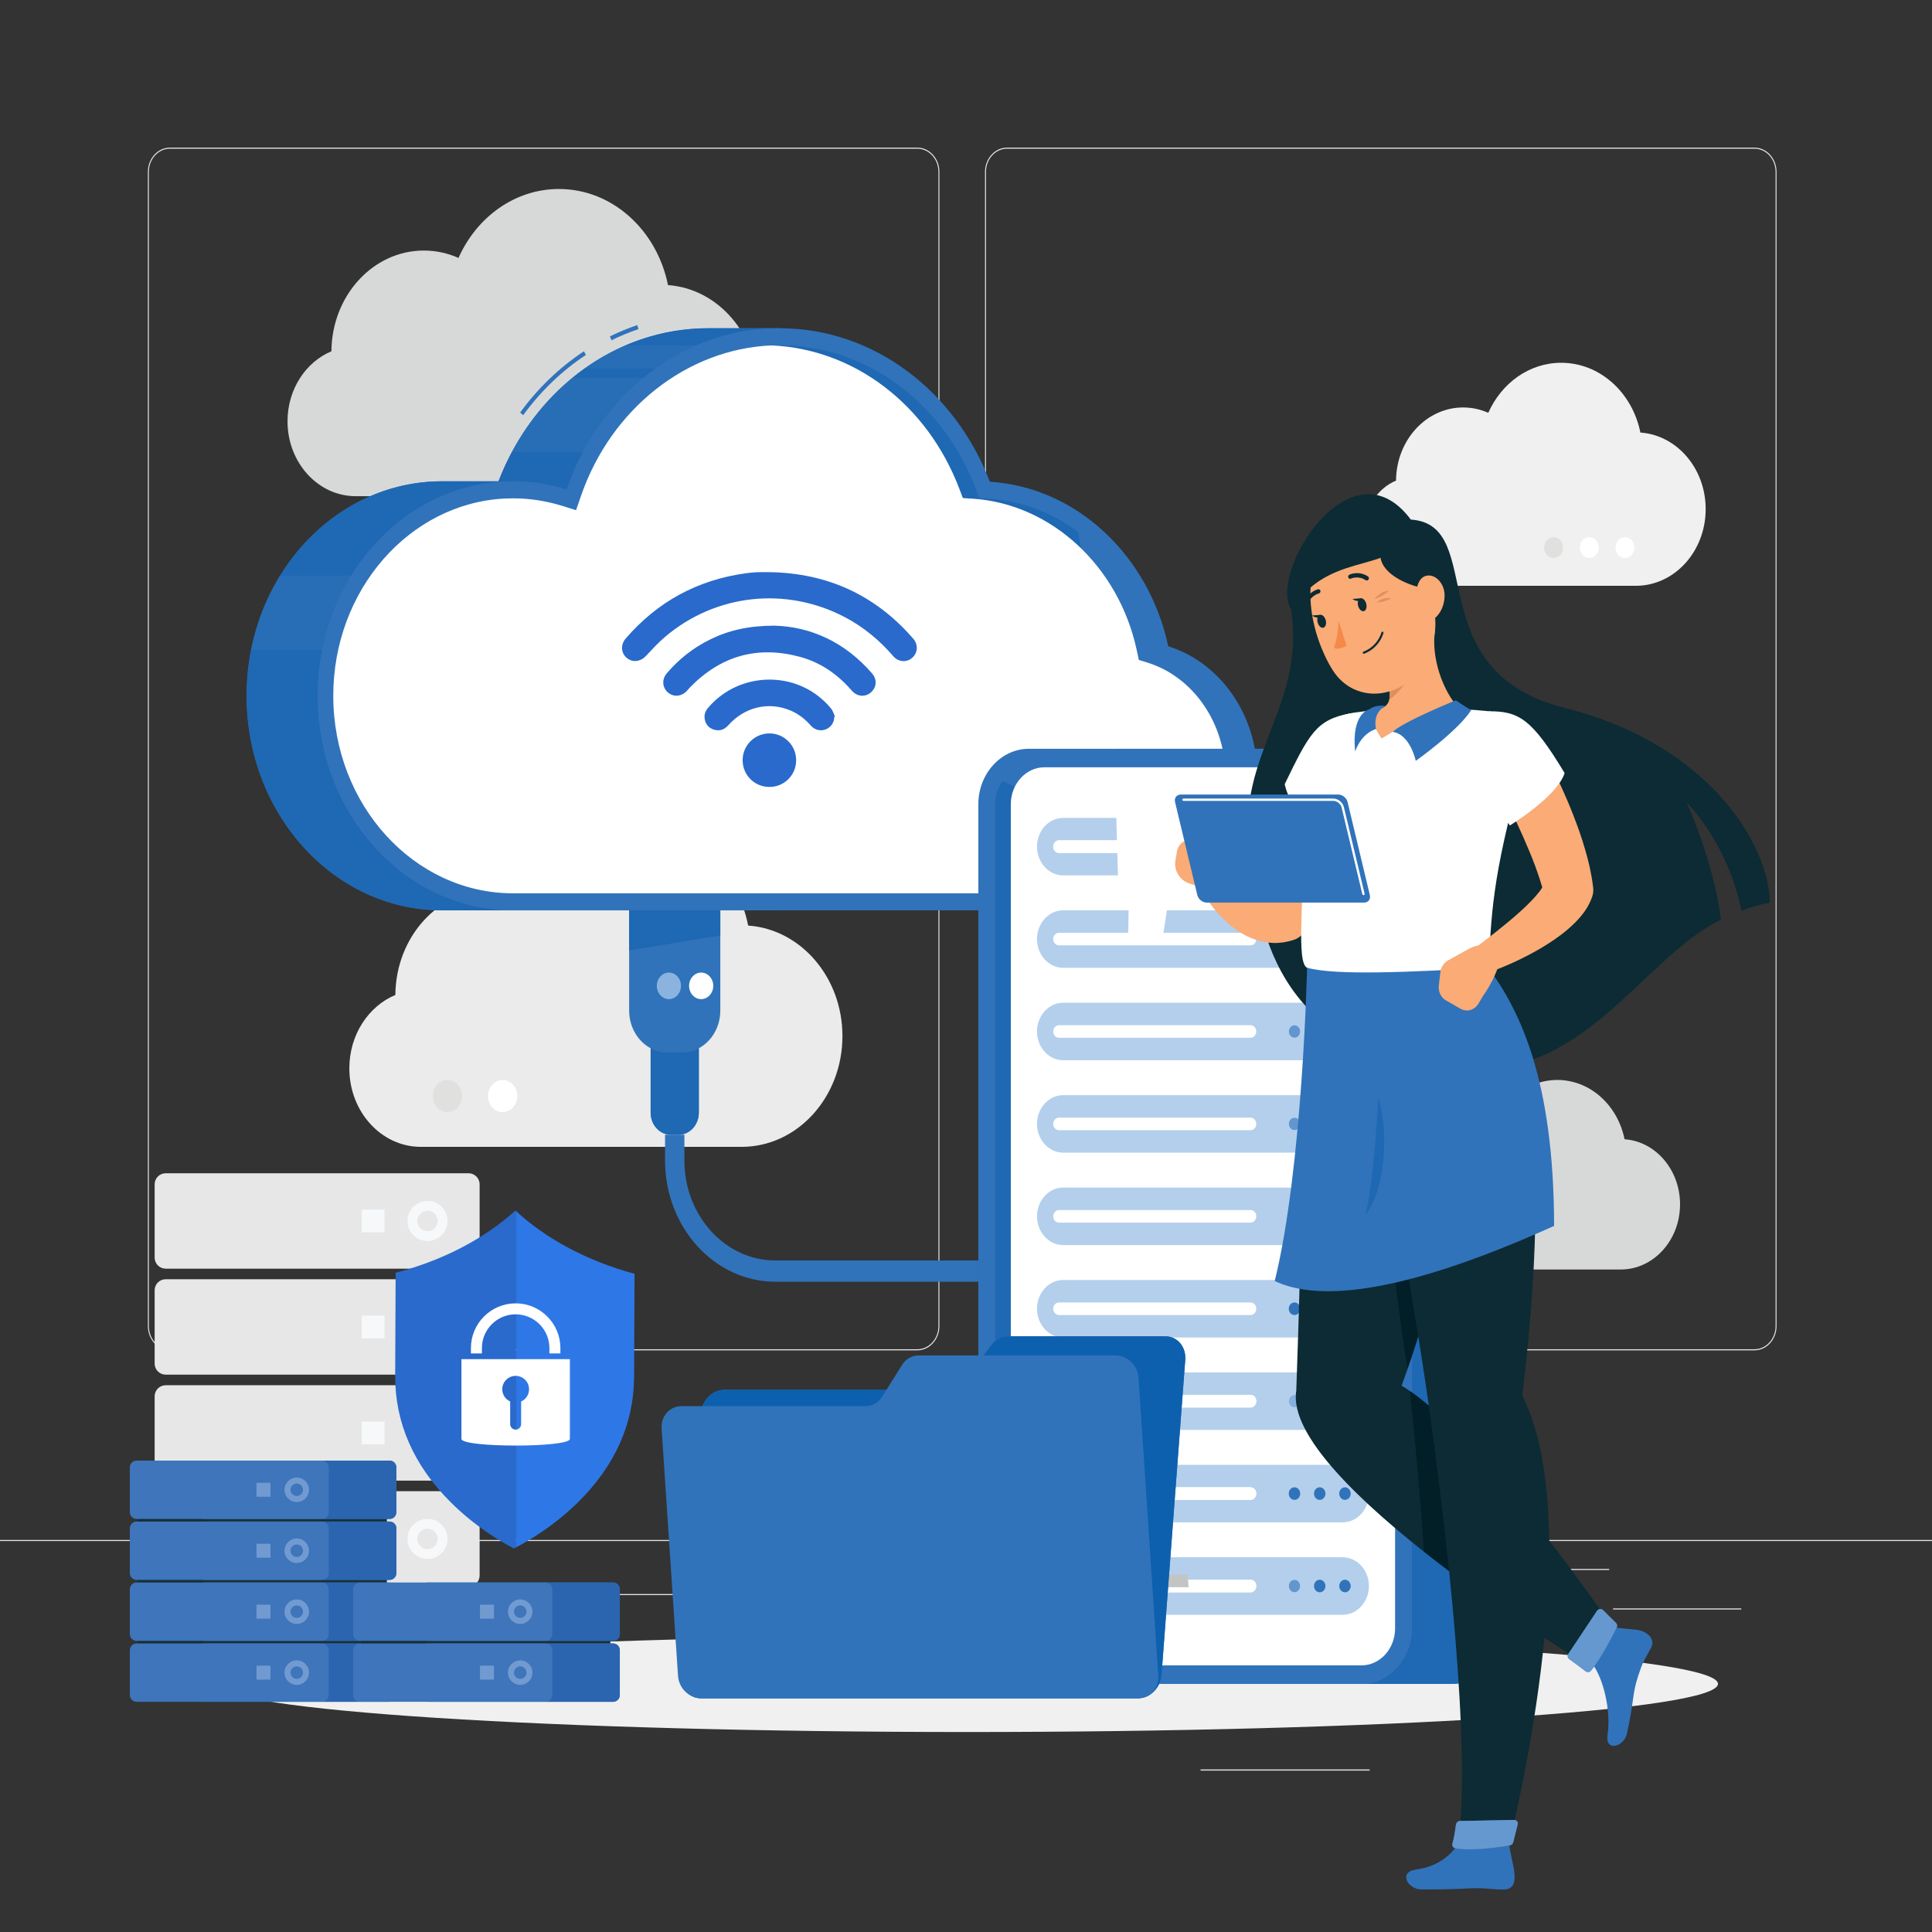 <?xml version="1.0" encoding="UTF-8" standalone="no"?><!DOCTYPE svg PUBLIC "-//W3C//DTD SVG 1.1//EN" "http://www.w3.org/Graphics/SVG/1.1/DTD/svg11.dtd"><svg width="100%" height="100%" viewBox="0 0 1945 1945" version="1.1" xmlns="http://www.w3.org/2000/svg" xmlns:xlink="http://www.w3.org/1999/xlink" xml:space="preserve" xmlns:serif="http://www.serif.com/" style="fill-rule:evenodd;clip-rule:evenodd;stroke-linejoin:round;stroke-miterlimit:2;"><rect x="0" y="0" width="1945" height="1945" fill="#333333" stroke="none"/><g id="Layer5"><g><rect x="0" y="1550.34" width="1948.18" height="1.07" style="fill:#e5e5e4;fill-rule:nonzero;"/><rect x="1623.92" y="1619.24" width="129.055" height="1.07" style="fill:#e5e5e4;fill-rule:nonzero;"/><rect x="1256.68" y="1630.85" width="33.871" height="1.07" style="fill:#e5e5e4;fill-rule:nonzero;"/><rect x="1545.24" y="1579.49" width="74.779" height="1.07" style="fill:#e5e5e4;fill-rule:nonzero;"/><rect x="204.399" y="1586.68" width="168.296" height="1.07" style="fill:#e5e5e4;fill-rule:nonzero;"/><rect x="407.388" y="1586.68" width="24.676" height="1.07" style="fill:#e5e5e4;fill-rule:nonzero;"/><rect x="512.259" y="1604.75" width="364.996" height="1.07" style="fill:#e5e5e4;fill-rule:nonzero;"/><path d="M171.109,149.678c-11.728,0 -21.267,10.479 -21.267,23.36l0,1161.94c0,12.886 9.539,23.365 21.267,23.365l752.384,0c11.72,0 21.262,-10.479 21.262,-23.365l0,-1161.94c0,-12.881 -9.542,-23.36 -21.262,-23.36l-752.384,0Zm752.384,1209.74l-752.384,0c-12.266,0 -22.241,-10.959 -22.241,-24.435l0,-1161.94c0,-13.472 9.975,-24.43 22.241,-24.43l752.384,0c12.258,0 22.236,10.958 22.236,24.43l0,1161.94c0,13.476 -9.978,24.435 -22.236,24.435Z" style="fill:#e5e5e4;fill-rule:nonzero;"/><path d="M1013.88,149.678c-11.724,0 -21.263,10.479 -21.263,23.36l0,1161.94c0,12.886 9.539,23.365 21.263,23.365l752.384,0c11.724,0 21.266,-10.479 21.266,-23.365l0,-1161.94c0,-12.881 -9.542,-23.36 -21.266,-23.36l-752.384,0Zm752.384,1209.74l-752.384,0c-12.262,0 -22.237,-10.959 -22.237,-24.435l0,-1161.94c0,-13.472 9.975,-24.43 22.237,-24.43l752.384,0c12.262,0 22.24,10.958 22.24,24.43l0,1161.94c0,13.476 -9.978,24.435 -22.24,24.435Z" style="fill:#e5e5e4;fill-rule:nonzero;"/><path d="M333.654,353.645c0.428,-56.087 41.928,-101.412 93.084,-101.412c12.324,0 24.079,2.654 34.845,7.436c18.282,-41.087 56.684,-69.396 101.114,-69.396c53.735,0 98.641,41.399 109.804,96.742c50.536,3.57 90.524,49.708 90.524,106.129c0,58.754 -43.351,106.383 -96.825,106.383l-308.105,0c-37.907,0 -68.634,-33.763 -68.634,-75.411c0,-32.187 18.356,-59.645 44.193,-70.471Z" style="fill:#d7d9d9;fill-rule:nonzero;"/><path d="M1426.41,1188.03c0.265,-34.61 25.872,-62.577 57.437,-62.577c7.601,0 14.857,1.64 21.5,4.589c11.28,-25.355 34.978,-42.821 62.392,-42.821c33.155,0 60.865,25.544 67.754,59.692c31.183,2.204 55.855,30.672 55.855,65.488c0,36.254 -26.749,65.641 -59.747,65.641l-190.108,0c-23.39,0 -42.353,-20.834 -42.353,-46.532c0,-19.859 11.33,-36.802 27.27,-43.48Z" style="fill:#d7d9d9;fill-rule:nonzero;"/><path d="M398.018,1001.65c0.448,-58.792 43.951,-106.309 97.568,-106.309c12.917,0 25.245,2.787 36.529,7.795c19.162,-43.073 59.419,-72.748 105.997,-72.748c56.325,0 103.401,43.403 115.102,101.417c52.975,3.741 94.892,52.106 94.892,111.249c0,61.588 -45.439,111.515 -101.496,111.515l-322.97,0c-39.743,0 -71.954,-35.389 -71.954,-79.049c0,-33.737 19.248,-62.526 46.332,-73.87Z" style="fill:#eaebea;fill-rule:nonzero;"/><path d="M465.199,1103.4c0,8.934 -6.593,16.177 -14.729,16.177c-8.135,0 -14.728,-7.243 -14.728,-16.177c0,-8.939 6.593,-16.182 14.728,-16.182c8.136,0 14.729,7.243 14.729,16.182Z" style="fill:#e0e0df;fill-rule:nonzero;"/><path d="M520.722,1103.4c0,8.934 -6.593,16.177 -14.728,16.177c-8.136,0 -14.729,-7.243 -14.729,-16.177c0,-8.939 6.593,-16.182 14.729,-16.182c8.135,0 14.728,7.243 14.728,16.182Z" style="fill:#fff;fill-rule:nonzero;"/><path d="M1405.42,483.833c0.307,-40.723 30.438,-73.63 67.574,-73.63c8.95,0 17.483,1.931 25.299,5.398c13.275,-29.833 41.158,-50.38 73.412,-50.38c39.014,0 71.615,30.055 79.723,70.235c36.688,2.594 65.72,36.087 65.72,77.054c0,42.65 -31.475,77.23 -70.298,77.23l-223.686,0c-27.524,0 -49.835,-24.512 -49.835,-54.747c0,-23.369 13.333,-43.304 32.091,-51.16Z" style="fill:#f0f0f0;fill-rule:nonzero;"/><path d="M1609.51,551.303c0,5.779 -4.266,10.467 -9.527,10.467c-5.263,0 -9.53,-4.688 -9.53,-10.467c0,-5.783 4.267,-10.471 9.53,-10.471c5.261,0 9.527,4.688 9.527,10.471Z" style="fill:#fff;fill-rule:nonzero;"/><path d="M1645.43,551.303c0,5.779 -4.267,10.467 -9.531,10.467c-5.26,0 -9.526,-4.688 -9.526,-10.467c0,-5.783 4.266,-10.471 9.526,-10.471c5.264,0 9.531,4.688 9.531,10.471Z" style="fill:#fff;fill-rule:nonzero;"/><path d="M1573.59,551.303c0,5.779 -4.267,10.467 -9.527,10.467c-5.264,0 -9.531,-4.688 -9.531,-10.467c0,-5.783 4.267,-10.471 9.531,-10.471c5.26,0 9.527,4.688 9.527,10.471Z" style="fill:#e0e0df;fill-rule:nonzero;"/><path d="M1729.55,1695.19c0,26.772 -338.227,48.476 -755.462,48.476c-417.23,0 -755.466,-21.704 -755.466,-48.476c0,-26.768 338.236,-48.471 755.466,-48.471c417.235,0 755.462,21.703 755.462,48.471Z" style="fill:#f0f0f0;fill-rule:nonzero;"/><path d="M784.899,330.439l-71.646,0c-95.083,0 -176.607,63.566 -211.409,154.109l-57.012,0c-108.548,0 -196.548,96.678 -196.548,215.941c0,119.263 88,215.945 196.548,215.945l340.067,0l0,-585.995Z" style="fill:#3073ba;fill-rule:nonzero;"/><path d="M615.598,342.549l-1.593,-3.908c8.938,-4.388 18.215,-8.215 27.574,-11.378l1.146,4.092c-9.211,3.112 -18.337,6.879 -27.127,11.194Z" style="fill:#3073ba;fill-rule:nonzero;"/><path d="M526.683,418.007l-3.039,-2.68c17.974,-24.644 39.579,-45.402 64.208,-61.69l2.007,3.668c-24.232,16.028 -45.486,36.451 -63.176,60.702Z" style="fill:#3073ba;fill-rule:nonzero;"/><path d="M516.486,916.434l-71.654,0c-108.548,0 -196.548,-96.682 -196.548,-215.945c0,-23.583 3.445,-46.293 9.803,-67.538c-2.049,6.853 -3.791,13.857 -5.217,20.989l71.639,0c-2.997,14.991 -4.579,30.573 -4.579,46.549c0,119.263 88.004,215.945 196.556,215.945Zm-241.122,-325.392c34.171,-63.733 97.273,-106.494 169.468,-106.494l57.012,0c18.021,-46.879 48.564,-86.528 87.029,-113.865l71.643,0c-4.466,3.172 -8.83,6.52 -13.077,10.017l-71.595,0c-24.314,20.034 -44.925,45.248 -60.394,74.186l71.604,0c-6.453,12.051 -12.025,24.748 -16.607,37.971c-17.155,-5.372 -35.242,-8.309 -53.961,-8.309c-67.847,0 -127.664,37.765 -162.988,95.205l-71.639,0c-2.268,3.682 -4.434,7.449 -6.495,11.289Z" style="fill:#1f68b3;fill-rule:nonzero;"/><path d="M614.628,354.865c29.874,-15.663 63.308,-24.426 98.625,-24.426l71.646,0c-29.53,0 -57.752,6.13 -83.674,17.299l-71.611,0c-5.085,2.183 -10.084,4.563 -14.986,7.127Z" style="fill:#1f68b3;fill-rule:nonzero;"/><path d="M587.054,454.886l-71.604,0c15.469,-28.938 36.08,-54.152 60.394,-74.186l71.595,0c-24.321,20.043 -44.901,45.265 -60.385,74.186Z" style="fill:#276eb7;fill-rule:nonzero;"/><path d="M258.087,632.951c4.407,-14.739 10.224,-28.776 17.277,-41.909c-7.049,13.142 -12.866,27.174 -17.277,41.909Z" style="fill:#88b3df;fill-rule:nonzero;"/><path d="M324.509,653.94l-71.639,0c1.426,-7.132 3.168,-14.136 5.217,-20.989c4.411,-14.735 10.228,-28.767 17.277,-41.909c2.061,-3.84 4.227,-7.607 6.495,-11.289l71.639,0c-13.622,22.153 -23.597,47.222 -28.989,74.187Z" style="fill:#276eb7;fill-rule:nonzero;"/><path d="M588.873,370.683l-0.015,0c8.225,-5.861 16.84,-11.147 25.77,-15.818c-8.919,4.675 -17.518,9.966 -25.755,15.818Z" style="fill:#7aa6d8;fill-rule:nonzero;"/><path d="M660.516,370.683l-71.643,0c8.237,-5.852 16.836,-11.143 25.755,-15.818c4.902,-2.564 9.901,-4.944 14.986,-7.127l71.611,0c-14.327,6.173 -27.953,13.878 -40.709,22.945Z" style="fill:#276eb7;fill-rule:nonzero;"/><path d="M1176.14,650.648c-19.626,-91.229 -91.872,-160.077 -179.622,-165.693c-34.717,-90.77 -116.385,-154.516 -211.62,-154.516c-97.966,0 -181.543,67.478 -214.452,162.418c-17.155,-5.372 -35.242,-8.309 -53.961,-8.309c-108.552,0 -196.556,96.678 -196.556,215.941c0,119.263 88.004,215.945 196.556,215.945l625.987,0c68.1,0 123.304,-60.654 123.304,-135.474c0,-61.982 -37.908,-114.212 -89.636,-130.312Z" style="fill:#3073ba;fill-rule:nonzero;"/><path d="M1159.51,650.99l0.004,-0.004l0.004,0l-0.008,0.004Zm-71.361,-99.156c-29.714,-28.879 -67.899,-47.153 -109.106,-49.807l-9.702,-0.6l-3.741,-9.846c-32.379,-84.67 -105.942,-140.32 -188.935,-143.835c2.728,-0.124 5.455,-0.171 8.222,-0.171c86.382,0 163.803,56.507 197.273,144.006l3.74,9.846l9.702,0.6c32.757,2.11 63.608,14.092 89.807,33.424l2.74,16.383Z" style="fill:#1f68b3;fill-rule:nonzero;"/><path d="M1155.35,667.137l-8.845,-2.739l-2.104,-9.803c-18.235,-84.761 -86.226,-147.474 -165.361,-152.568l-9.702,-0.6l-3.741,-9.846c-32.379,-84.67 -105.942,-140.32 -188.935,-143.835l-0.272,0c-84.785,3.767 -160.998,63.57 -191.39,151.203l-5.065,14.679l-13.754,-4.32c-0.39,-0.132 -0.818,-0.261 -1.208,-0.346c-15.819,-4.834 -32.184,-7.278 -48.471,-7.278c-2.844,0 -5.65,0.086 -8.494,0.214c-95.851,4.88 -172.496,92.08 -172.496,198.587c0,109.631 81.204,198.843 180.99,198.843l609.43,0c59.381,0 107.696,-53.125 107.696,-118.364c0,-52.697 -32.184,-99.486 -78.278,-113.827Z" style="fill:#fff;fill-rule:nonzero;"/><path d="M683.259,1142.35l-7.984,0c-11.186,0 -20.253,-9.962 -20.253,-22.252l0,-88.005l48.49,0l0,88.005c0,12.29 -9.071,22.252 -20.253,22.252Z" style="fill:#3073ba;fill-rule:nonzero;"/><path d="M683.259,1142.35l-7.984,0c-11.186,0 -20.253,-9.962 -20.253,-22.252l0,-64.807c5.046,2.688 10.707,4.191 16.688,4.191l15.11,0c5.985,0 11.646,-1.507 16.692,-4.191l0,64.807c0,12.29 -9.071,22.252 -20.253,22.252Z" style="fill:#1f68b3;fill-rule:nonzero;"/><path d="M686.82,1059.48l-15.11,0c-21.173,0 -38.333,-18.857 -38.333,-42.119l0,-100.929l91.779,0l0,100.929c0,23.262 -17.163,42.119 -38.336,42.119Z" style="fill:#3073ba;fill-rule:nonzero;"/><path d="M633.377,956.926l0,-40.492l91.779,0l0,25.274l-91.779,15.218Z" style="fill:#1f68b3;fill-rule:nonzero;"/><path d="M718.069,992.483c0,7.388 -5.451,13.377 -12.176,13.377c-6.725,0 -12.176,-5.989 -12.176,-13.377c0,-7.389 5.451,-13.378 12.176,-13.378c6.725,0 12.176,5.989 12.176,13.378Z" style="fill:#fff;fill-rule:nonzero;"/><path d="M673.424,1005.86c-6.729,0 -12.176,-5.989 -12.176,-13.377c0,-7.389 5.447,-13.378 12.176,-13.378c6.722,0 12.176,5.989 12.176,13.378c0,7.388 -5.454,13.377 -12.176,13.377Z" style="fill:#8ab3df;fill-rule:nonzero;"/><path d="M984.915,1290.35l-204.345,0c-61.227,0 -111.046,-54.73 -111.046,-122.003l0,-26.001l19.482,0l0,26.001c0,55.471 41.075,100.599 91.564,100.599l204.345,0l0,21.404Z" style="fill:#3073ba;fill-rule:nonzero;"/><path d="M1461.87,753.828l-334.869,0c-27.949,0 -50.812,25.12 -50.812,55.826l0,829.714c0,30.706 22.863,55.826 50.812,55.826l334.869,0c27.949,0 50.813,-25.12 50.813,-55.826l0,-829.714c0,-30.706 -22.864,-55.826 -50.813,-55.826Z" style="fill:#3073ba;fill-rule:nonzero;"/><path d="M1461.87,1695.19l-91.276,0c27.949,0 50.816,-25.12 50.816,-55.826l0,-829.714c0,-30.706 -22.867,-55.826 -50.816,-55.826l-14.728,0l106.004,0c27.949,0 50.813,25.12 50.813,55.826l0,829.714c0,30.706 -22.864,55.826 -50.813,55.826Zm-14.526,-747.009c-6.351,0 -11.552,5.715 -11.552,12.697l0,53.476c0,6.982 5.201,12.692 11.552,12.692l39.4,0c6.356,0 11.557,-5.71 11.557,-12.692l0,-53.476c0,-6.982 -5.201,-12.697 -11.557,-12.697l-39.4,0Z" style="fill:#1f68b3;fill-rule:nonzero;"/><path d="M1370.6,753.828l-334.869,0c-27.949,0 -50.813,25.12 -50.813,55.826l0,829.714c0,30.706 22.864,55.826 50.813,55.826l334.869,0c27.949,0 50.816,-25.12 50.816,-55.826l0,-829.714c0,-30.706 -22.867,-55.826 -50.816,-55.826Z" style="fill:#3073ba;fill-rule:nonzero;"/><path d="M1017.61,1350.41l-15.761,0l0,-540.76c0,-8.84 2.821,-16.969 7.524,-23.365l12.238,5.831c-2.552,5.227 -4.001,11.198 -4.001,17.534l0,540.76Z" style="fill:#1f68b3;fill-rule:nonzero;"/><path d="M1051.49,1676.59c-18.68,0 -33.875,-16.7 -33.875,-37.222l0,-829.714c0,-20.522 15.195,-37.217 33.875,-37.217l319.112,0c18.675,0 33.875,16.695 33.875,37.217l0,829.714c0,20.522 -15.2,37.222 -33.875,37.222l-319.112,0Z" style="fill:#fff;fill-rule:nonzero;"/><path d="M1351.78,881.285l-156.926,0c2.124,-7.291 4.197,-14.863 6.188,-22.616l57.935,0c3.171,0 5.763,-2.851 5.763,-6.335c0,-3.481 -2.592,-6.332 -5.763,-6.332l-54.799,0c1.773,-7.448 3.456,-15.017 5.011,-22.615l142.591,0c14.491,0 26.348,13.026 26.348,28.947c0,15.924 -11.857,28.951 -26.348,28.951Zm-226.289,0l-55.18,0c-14.491,0 -26.347,-13.027 -26.347,-28.951c0,-15.921 11.856,-28.947 26.347,-28.947l53.509,0c0.226,7.607 0.444,15.167 0.662,22.615l-58.406,0c-3.168,0 -5.763,2.851 -5.763,6.332c0,3.484 2.595,6.335 5.763,6.335l58.772,0c0.222,7.74 0.437,15.304 0.643,22.616Z" style="fill:#b3cfec;fill-rule:nonzero;"/><path d="M1258.97,858.669l-192.901,0c-3.168,0 -5.763,-2.851 -5.763,-6.335c0,-3.481 2.595,-6.332 5.763,-6.332l192.901,0c3.171,0 5.763,2.851 5.763,6.332c0,3.484 -2.592,6.335 -5.763,6.335Z" style="fill:#fff;fill-rule:nonzero;"/><path d="M1334.37,852.334c0,3.497 -2.579,6.335 -5.762,6.335c-3.184,0 -5.763,-2.838 -5.763,-6.335c0,-3.494 2.579,-6.332 5.763,-6.332c3.183,0 5.762,2.838 5.762,6.332Z" style="fill:#3073ba;fill-rule:nonzero;"/><path d="M1359.78,852.334c0,3.497 -2.58,6.335 -5.763,6.335c-3.183,0 -5.763,-2.838 -5.763,-6.335c0,-3.494 2.58,-6.332 5.763,-6.332c3.183,0 5.763,2.838 5.763,6.332Z" style="fill:#3073ba;fill-rule:nonzero;"/><path d="M1308.96,852.334c0,3.497 -2.579,6.335 -5.763,6.335c-3.183,0 -5.762,-2.838 -5.762,-6.335c0,-3.494 2.579,-6.332 5.762,-6.332c3.184,0 5.763,2.838 5.763,6.332Z" style="fill:#3073ba;fill-rule:nonzero;"/><path d="M1351.78,974.328l-281.469,0c-14.491,0 -26.347,-13.027 -26.347,-28.947l0,-0.004c0,-15.916 11.856,-28.943 26.347,-28.943l65.895,0l-0.432,25.296l35.394,-1.773l3.604,-23.523l177.008,0c14.491,0 26.348,13.027 26.348,28.943l0,0.004c0,15.92 -11.857,28.947 -26.348,28.947Zm-48.576,-35.283c-3.183,0 -5.762,2.839 -5.762,6.336c0,3.497 2.579,6.331 5.762,6.331c3.184,0 5.763,-2.834 5.763,-6.331c0,-3.497 -2.579,-6.336 -5.763,-6.336Z" style="fill:#b3cfec;fill-rule:nonzero;"/><path d="M1258.97,951.712l-192.901,0c-3.168,0 -5.763,-2.851 -5.763,-6.331c0,-3.484 2.595,-6.331 5.763,-6.331l192.901,0c3.171,0 5.763,2.847 5.763,6.331c0,3.48 -2.592,6.331 -5.763,6.331Z" style="fill:#fff;fill-rule:nonzero;"/><path d="M1334.37,945.381c0,3.497 -2.579,6.331 -5.762,6.331c-3.184,0 -5.763,-2.834 -5.763,-6.331c0,-3.497 2.579,-6.331 5.763,-6.331c3.183,0 5.762,2.834 5.762,6.331Z" style="fill:#3073ba;fill-rule:nonzero;"/><path d="M1359.78,945.381c0,3.497 -2.58,6.331 -5.763,6.331c-3.183,0 -5.763,-2.834 -5.763,-6.331c0,-3.497 2.58,-6.331 5.763,-6.331c3.183,0 5.763,2.834 5.763,6.331Z" style="fill:#3073ba;fill-rule:nonzero;"/><path d="M1303.2,951.712c-3.183,0 -5.762,-2.834 -5.762,-6.331c0,-3.497 2.579,-6.336 5.762,-6.336c3.184,0 5.763,2.839 5.763,6.336c0,3.497 -2.579,6.331 -5.763,6.331Z" style="fill:#86b1de;fill-rule:nonzero;"/><path d="M1351.78,1067.37l-281.469,0c-14.491,0 -26.347,-13.026 -26.347,-28.947c0,-15.92 11.856,-28.946 26.347,-28.946l281.469,0c14.491,0 26.348,13.026 26.348,28.946c0,15.921 -11.857,28.947 -26.348,28.947Zm-48.576,-35.278c-3.183,0 -5.762,2.834 -5.762,6.331c0,3.498 2.579,6.332 5.762,6.332c3.184,0 5.763,-2.834 5.763,-6.332c0,-3.497 -2.579,-6.331 -5.763,-6.331Z" style="fill:#b3cfec;fill-rule:nonzero;"/><path d="M1258.97,1044.76l-192.901,0c-3.168,0 -5.763,-2.851 -5.763,-6.332c0,-3.484 2.595,-6.331 5.763,-6.331l192.901,0c3.171,0 5.763,2.847 5.763,6.331c0,3.481 -2.592,6.332 -5.763,6.332Z" style="fill:#fff;fill-rule:nonzero;"/><path d="M1334.37,1038.42c0,3.498 -2.579,6.332 -5.762,6.332c-3.184,0 -5.763,-2.834 -5.763,-6.332c0,-3.497 2.579,-6.331 5.763,-6.331c3.183,0 5.762,2.834 5.762,6.331Z" style="fill:#3073ba;fill-rule:nonzero;"/><path d="M1359.78,1038.42c0,3.498 -2.58,6.332 -5.763,6.332c-3.183,0 -5.763,-2.834 -5.763,-6.332c0,-3.497 2.58,-6.331 5.763,-6.331c3.183,0 5.763,2.834 5.763,6.331Z" style="fill:#3073ba;fill-rule:nonzero;"/><path d="M1303.2,1044.76c-3.183,0 -5.762,-2.834 -5.762,-6.332c0,-3.497 2.579,-6.331 5.762,-6.331c3.184,0 5.763,2.834 5.763,6.331c0,3.498 -2.579,6.332 -5.763,6.332Z" style="fill:#6396cf;fill-rule:nonzero;"/><path d="M1351.78,1160.41l-281.469,0c-14.491,0 -26.347,-13.027 -26.347,-28.947c0,-15.921 11.856,-28.947 26.347,-28.947l281.469,0c14.491,0 26.348,13.026 26.348,28.947c0,15.92 -11.857,28.947 -26.348,28.947Zm2.237,-35.279c-3.183,0 -5.763,2.834 -5.763,6.332c0,3.497 2.58,6.331 5.763,6.331c3.183,0 5.763,-2.834 5.763,-6.331c0,-3.498 -2.58,-6.332 -5.763,-6.332Zm-50.813,0c-3.183,0 -5.762,2.834 -5.762,6.332c0,3.497 2.579,6.331 5.762,6.331c3.184,0 5.763,-2.834 5.763,-6.331c0,-3.498 -2.579,-6.332 -5.763,-6.332Z" style="fill:#b3cfec;fill-rule:nonzero;"/><path d="M1258.97,1137.8l-192.901,0c-3.168,0 -5.763,-2.851 -5.763,-6.331c0,-3.485 2.595,-6.332 5.763,-6.332l192.901,0c3.171,0 5.763,2.847 5.763,6.332c0,3.48 -2.592,6.331 -5.763,6.331Z" style="fill:#fff;fill-rule:nonzero;"/><path d="M1334.37,1131.47c0,3.497 -2.579,6.331 -5.762,6.331c-3.184,0 -5.763,-2.834 -5.763,-6.331c0,-3.498 2.579,-6.332 5.763,-6.332c3.183,0 5.762,2.834 5.762,6.332Z" style="fill:#3073ba;fill-rule:nonzero;"/><path d="M1354.01,1137.8c-3.183,0 -5.763,-2.834 -5.763,-6.331c0,-3.498 2.58,-6.332 5.763,-6.332c3.183,0 5.763,2.834 5.763,6.332c0,3.497 -2.58,6.331 -5.763,6.331Z" style="fill:#86b1de;fill-rule:nonzero;"/><path d="M1303.2,1137.8c-3.183,0 -5.762,-2.834 -5.762,-6.331c0,-3.498 2.579,-6.332 5.762,-6.332c3.184,0 5.763,2.834 5.763,6.332c0,3.497 -2.579,6.331 -5.763,6.331Z" style="fill:#6396cf;fill-rule:nonzero;"/><path d="M1351.78,1253.46l-281.469,0c-14.491,0 -26.347,-13.027 -26.347,-28.943c0,-15.924 11.856,-28.951 26.347,-28.951l281.469,0c14.491,0 26.348,13.027 26.348,28.951c0,15.916 -11.857,28.943 -26.348,28.943Zm2.237,-35.274c-3.183,0 -5.763,2.83 -5.763,6.331c0,3.493 2.58,6.327 5.763,6.327c3.183,0 5.763,-2.834 5.763,-6.327c0,-3.501 -2.58,-6.331 -5.763,-6.331Z" style="fill:#b3cfec;fill-rule:nonzero;"/><path d="M1258.97,1230.84l-192.901,0c-3.168,0 -5.763,-2.842 -5.763,-6.327c0,-3.484 2.595,-6.331 5.763,-6.331l192.901,0c3.171,0 5.763,2.847 5.763,6.331c0,3.485 -2.592,6.327 -5.763,6.327Z" style="fill:#fff;fill-rule:nonzero;"/><path d="M1334.37,1224.52c0,3.493 -2.579,6.327 -5.762,6.327c-3.184,0 -5.763,-2.834 -5.763,-6.327c0,-3.501 2.579,-6.331 5.763,-6.331c3.183,0 5.762,2.83 5.762,6.331Z" style="fill:#3073ba;fill-rule:nonzero;"/><path d="M1354.01,1230.84c-3.183,0 -5.763,-2.834 -5.763,-6.327c0,-3.501 2.58,-6.331 5.763,-6.331c3.183,0 5.763,2.83 5.763,6.331c0,3.493 -2.58,6.327 -5.763,6.327Z" style="fill:#6396cf;fill-rule:nonzero;"/><path d="M1308.96,1224.52c0,3.493 -2.579,6.327 -5.763,6.327c-3.183,0 -5.762,-2.834 -5.762,-6.327c0,-3.501 2.579,-6.331 5.762,-6.331c3.184,0 5.763,2.83 5.763,6.331Z" style="fill:#3073ba;fill-rule:nonzero;"/><path d="M1351.78,1346.5l-281.469,0c-14.491,0 -26.347,-13.026 -26.347,-28.947c0,-15.92 11.856,-28.947 26.347,-28.947l281.469,0c14.491,0 26.348,13.027 26.348,28.947c0,15.921 -11.857,28.947 -26.348,28.947Zm-23.171,-35.278c-3.184,0 -5.763,2.834 -5.763,6.331c0,3.498 2.579,6.332 5.763,6.332c3.183,0 5.762,-2.834 5.762,-6.332c0,-3.497 -2.579,-6.331 -5.762,-6.331Z" style="fill:#b3cfec;fill-rule:nonzero;"/><path d="M1258.97,1323.89l-192.901,0c-3.168,0 -5.763,-2.847 -5.763,-6.332c0,-3.48 2.595,-6.331 5.763,-6.331l192.901,0c3.171,0 5.763,2.851 5.763,6.331c0,3.485 -2.592,6.332 -5.763,6.332Z" style="fill:#fff;fill-rule:nonzero;"/><path d="M1328.61,1323.89c-3.184,0 -5.763,-2.834 -5.763,-6.332c0,-3.497 2.579,-6.331 5.763,-6.331c3.183,0 5.762,2.834 5.762,6.331c0,3.498 -2.579,6.332 -5.762,6.332Z" style="fill:#86b1de;fill-rule:nonzero;"/><path d="M1359.78,1317.55c0,3.498 -2.58,6.332 -5.763,6.332c-3.183,0 -5.763,-2.834 -5.763,-6.332c0,-3.497 2.58,-6.331 5.763,-6.331c3.183,0 5.763,2.834 5.763,6.331Z" style="fill:#3073ba;fill-rule:nonzero;"/><path d="M1308.96,1317.55c0,3.498 -2.579,6.332 -5.763,6.332c-3.183,0 -5.762,-2.834 -5.762,-6.332c0,-3.497 2.579,-6.331 5.762,-6.331c3.184,0 5.763,2.834 5.763,6.331Z" style="fill:#3073ba;fill-rule:nonzero;"/><path d="M1351.78,1439.55l-268.58,0l1.703,-22.616l174.074,0c3.171,0 5.763,-2.851 5.763,-6.335c0,-3.481 -2.592,-6.332 -5.763,-6.332l-173.12,0l1.703,-22.611l264.22,0c14.491,0 26.348,13.022 26.348,28.943c0,15.924 -11.857,28.951 -26.348,28.951Zm-23.171,-35.283c-3.184,0 -5.763,2.838 -5.763,6.332c0,3.497 2.579,6.335 5.763,6.335c3.183,0 5.762,-2.838 5.762,-6.335c0,-3.494 -2.579,-6.332 -5.762,-6.332Zm-25.405,0c-3.183,0 -5.762,2.838 -5.762,6.332c0,3.497 2.579,6.335 5.762,6.335c3.184,0 5.763,-2.838 5.763,-6.335c0,-3.494 -2.579,-6.332 -5.763,-6.332Z" style="fill:#b3cfec;fill-rule:nonzero;"/><path d="M1258.97,1416.93l-192.901,0c-3.168,0 -5.763,-2.851 -5.763,-6.335c0,-3.481 2.595,-6.332 5.763,-6.332l192.901,0c3.171,0 5.763,2.851 5.763,6.332c0,3.484 -2.592,6.335 -5.763,6.335Z" style="fill:#fff;fill-rule:nonzero;"/><path d="M1328.61,1416.93c-3.184,0 -5.763,-2.838 -5.763,-6.335c0,-3.494 2.579,-6.332 5.763,-6.332c3.183,0 5.762,2.838 5.762,6.332c0,3.497 -2.579,6.335 -5.762,6.335Z" style="fill:#86b1de;fill-rule:nonzero;"/><path d="M1359.78,1410.6c0,3.493 -2.58,6.331 -5.763,6.331c-3.183,0 -5.763,-2.838 -5.763,-6.331c0,-3.498 2.58,-6.336 5.763,-6.336c3.183,0 5.763,2.838 5.763,6.336Z" style="fill:#3073ba;fill-rule:nonzero;"/><path d="M1303.2,1416.93c-3.183,0 -5.762,-2.838 -5.762,-6.335c0,-3.494 2.579,-6.332 5.762,-6.332c3.184,0 5.763,2.838 5.763,6.332c0,3.497 -2.579,6.335 -5.763,6.335Z" style="fill:#86b1de;fill-rule:nonzero;"/><path d="M1351.78,1532.59l-265.322,0l-1.621,-22.615l174.14,0c3.171,0 5.763,-2.851 5.763,-6.332c0,-3.484 -2.592,-6.335 -5.763,-6.335l-175.048,0l-1.625,-22.612l269.476,0c14.491,0 26.348,13.027 26.348,28.947c0,15.921 -11.857,28.947 -26.348,28.947Z" style="fill:#b3cfec;fill-rule:nonzero;"/><path d="M1258.97,1509.98l-192.901,0c-3.168,0 -5.763,-2.851 -5.763,-6.332c0,-3.484 2.595,-6.335 5.763,-6.335l192.901,0c3.171,0 5.763,2.851 5.763,6.335c0,3.481 -2.592,6.332 -5.763,6.332Z" style="fill:#fff;fill-rule:nonzero;"/><path d="M1334.37,1503.64c0,3.498 -2.579,6.332 -5.762,6.332c-3.184,0 -5.763,-2.834 -5.763,-6.332c0,-3.497 2.579,-6.335 5.763,-6.335c3.183,0 5.762,2.838 5.762,6.335Z" style="fill:#3073ba;fill-rule:nonzero;"/><path d="M1359.78,1503.64c0,3.498 -2.58,6.332 -5.763,6.332c-3.183,0 -5.763,-2.834 -5.763,-6.332c0,-3.497 2.58,-6.335 5.763,-6.335c3.183,0 5.763,2.838 5.763,6.335Z" style="fill:#3073ba;fill-rule:nonzero;"/><path d="M1308.96,1503.64c0,3.498 -2.579,6.332 -5.763,6.332c-3.183,0 -5.762,-2.834 -5.762,-6.332c0,-3.497 2.579,-6.335 5.762,-6.335c3.184,0 5.763,2.838 5.763,6.335Z" style="fill:#3073ba;fill-rule:nonzero;"/><path d="M1351.78,1625.63l-258.644,0l-1.621,-22.615l167.462,0c3.171,0 5.763,-2.851 5.763,-6.331c0,-3.485 -2.592,-6.332 -5.763,-6.332l-168.374,0l-1.621,-22.615l262.798,0c14.491,0 26.348,13.026 26.348,28.947c0,15.92 -11.857,28.946 -26.348,28.946Zm-48.576,-35.278c-3.183,0 -5.762,2.834 -5.762,6.332c0,3.497 2.579,6.331 5.762,6.331c3.184,0 5.763,-2.834 5.763,-6.331c0,-3.498 -2.579,-6.332 -5.763,-6.332Z" style="fill:#b3cfec;fill-rule:nonzero;"/><path d="M1258.97,1603.02l-192.901,0c-3.168,0 -5.763,-2.851 -5.763,-6.331c0,-3.485 2.595,-6.332 5.763,-6.332l192.901,0c3.171,0 5.763,2.847 5.763,6.332c0,3.48 -2.592,6.331 -5.763,6.331Z" style="fill:#fff;fill-rule:nonzero;"/><path d="M1334.37,1596.69c0,3.497 -2.579,6.331 -5.762,6.331c-3.184,0 -5.763,-2.834 -5.763,-6.331c0,-3.498 2.579,-6.332 5.763,-6.332c3.183,0 5.762,2.834 5.762,6.332Z" style="fill:#3073ba;fill-rule:nonzero;"/><path d="M1359.78,1596.69c0,3.497 -2.58,6.331 -5.763,6.331c-3.183,0 -5.763,-2.834 -5.763,-6.331c0,-3.498 2.58,-6.332 5.763,-6.332c3.183,0 5.763,2.834 5.763,6.332Z" style="fill:#3073ba;fill-rule:nonzero;"/><path d="M1303.2,1603.02c-3.183,0 -5.762,-2.834 -5.762,-6.331c0,-3.498 2.579,-6.332 5.762,-6.332c3.184,0 5.763,2.834 5.763,6.332c0,3.497 -2.579,6.331 -5.763,6.331Z" style="fill:#6396cf;fill-rule:nonzero;"/><path d="M1486.75,1027.05l-39.4,0c-6.351,0 -11.552,-5.71 -11.552,-12.692l0,-53.476c0,-6.982 5.201,-12.697 11.552,-12.697l39.4,0c6.356,0 11.557,5.715 11.557,12.697l0,53.476c0,6.982 -5.201,12.692 -11.557,12.692Z" style="fill:#0759a9;fill-rule:nonzero;"/><path d="M1098.12,1695.19l-34.514,0c0.32,-1.353 0.538,-2.744 0.647,-4.165l1.087,-14.439l31.448,0l1.332,18.604Z" style="fill:#1f68b3;fill-rule:nonzero;"/><path d="M1096.79,1676.59l-31.448,0l3.838,-50.98c0.374,0.017 0.748,0.025 1.126,0.025l22.825,0l3.659,50.955Zm-7.813,-108.848l-15.437,0l2.646,-35.15l10.267,0l2.524,35.15Zm-6.678,-93.044l-1.75,0l0.897,-11.909l0.853,11.909Z" style="fill:#c3c5c5;fill-rule:nonzero;"/><path d="M1086.45,1532.59l-10.267,0l1.706,-22.615l6.94,0l1.621,22.615Zm-2.529,-35.282l-5.081,0l1.706,-22.612l1.75,0l1.625,22.612Z" style="fill:#8ea7c8;fill-rule:nonzero;"/><path d="M1084.83,1509.98l-6.94,0l0.951,-12.667l5.081,0l0.908,12.667Z" style="fill:#c3c5c5;fill-rule:nonzero;"/><path d="M1093.13,1625.63l-22.825,0c-0.378,0 -0.752,-0.008 -1.126,-0.025l1.703,-22.59l20.627,0l1.621,22.615Zm-2.533,-35.278l-18.761,0l1.703,-22.615l15.437,0l1.621,22.615Z" style="fill:#8ea7c8;fill-rule:nonzero;"/><g><path d="M1196.62,1597.92l-20.628,0l0.955,-12.663l18.761,0l0.912,12.663Z" style="fill:#c3c5c5;fill-rule:nonzero;"/><path d="M997.133,1355.2l-24.906,34.126c-4.528,6.207 -11.334,9.885 -18.289,9.885l-224.871,0c-11.935,0 -22.412,10.629 -23.398,23.741l-19.809,262.983c-0.986,13.112 7.89,23.741 19.825,23.741l440.277,0c11.935,0 22.408,-10.629 23.398,-23.741l23.865,-316.874c0.986,-13.112 -7.886,-23.741 -19.821,-23.741l-157.982,0c-6.955,0 -13.762,3.677 -18.289,9.88Z" style="fill:#3073ba;fill-rule:nonzero;"/><path d="M1145.96,1709.67l-440.277,0c-11.331,0 -19.903,-9.58 -19.899,-21.768c0,-0.651 0.023,-1.31 0.074,-1.973l19.809,-262.983c0.986,-13.112 11.463,-23.741 23.398,-23.741l224.871,0c6.955,0 13.761,-3.678 18.289,-9.885l24.906,-34.126c4.527,-6.203 11.334,-9.88 18.289,-9.88l157.982,0c11.331,0 19.899,9.576 19.895,21.763c0,0.651 -0.023,1.31 -0.074,1.978l-2.268,30.111l-0.954,12.667l-1.703,22.616l-4.352,57.76l-0.951,12.667l-1.707,22.616l-4.348,57.765l-0.955,12.663l-1.702,22.589l-3.838,50.981l-1.087,14.439c-0.109,1.421 -0.328,2.812 -0.647,4.165c-2.63,11.126 -12.114,19.576 -22.751,19.576Z" style="fill:#0d60ae;fill-rule:nonzero;"/><path d="M908.221,1373.9l-20.19,32.328c-3.667,5.878 -9.967,9.358 -16.922,9.358l-184.945,0c-11.935,0 -20.943,10.073 -20.117,22.492l16.532,249.1c0.826,12.423 11.171,22.491 23.106,22.491l440.277,0c11.935,0 20.939,-10.068 20.117,-22.491l-19.922,-300.149c-0.826,-12.419 -11.171,-22.487 -23.106,-22.487l-197.908,0c-6.955,0 -13.251,3.485 -16.922,9.358Z" style="fill:#3073ba;fill-rule:nonzero;"/></g><g><g><path d="M471.704,1607.94l-304.882,0c-6.152,0 -11.138,4.983 -11.138,11.134l0,73.786c0,6.152 4.986,11.139 11.138,11.139l304.882,0c6.148,0 11.134,-4.987 11.134,-11.139l0,-73.786c0,-6.151 -4.986,-11.134 -11.134,-11.134Z" style="fill:#e7e7e7;fill-rule:nonzero;"/><path d="M450.559,1655.97c0,11.147 -9.038,20.185 -20.185,20.185c-11.151,0 -20.189,-9.038 -20.189,-20.185c0,-11.151 9.038,-20.189 20.189,-20.189c11.147,0 20.185,9.038 20.185,20.189Z" style="fill:#f6f8f9;fill-rule:nonzero;"/><path d="M440.639,1655.97c0,5.668 -4.598,10.266 -10.265,10.266c-5.672,0 -10.27,-4.598 -10.27,-10.266c0,-5.671 4.598,-10.27 10.27,-10.27c5.667,0 10.265,4.599 10.265,10.27Z" style="fill:#e7e7e7;fill-rule:nonzero;"/><rect x="364.16" y="1644.49" width="22.971" height="22.971" style="fill:#f6f8f9;fill-rule:nonzero;"/></g><g><path d="M471.704,1501.24l-304.882,0c-6.152,0 -11.138,4.983 -11.138,11.134l0,73.786c0,6.152 4.986,11.139 11.138,11.139l304.882,0c6.148,0 11.134,-4.987 11.134,-11.139l0,-73.786c0,-6.151 -4.986,-11.134 -11.134,-11.134Z" style="fill:#e7e7e7;fill-rule:nonzero;"/><path d="M450.559,1549.27c0,11.147 -9.038,20.185 -20.185,20.185c-11.151,0 -20.189,-9.038 -20.189,-20.185c0,-11.151 9.038,-20.189 20.189,-20.189c11.147,0 20.185,9.038 20.185,20.189Z" style="fill:#f6f8f9;fill-rule:nonzero;"/><path d="M440.639,1549.27c0,5.668 -4.598,10.266 -10.265,10.266c-5.672,0 -10.27,-4.598 -10.27,-10.266c0,-5.671 4.598,-10.27 10.27,-10.27c5.667,0 10.265,4.599 10.265,10.27Z" style="fill:#e7e7e7;fill-rule:nonzero;"/><rect x="364.16" y="1537.79" width="22.971" height="22.971" style="fill:#f6f8f9;fill-rule:nonzero;"/></g><g><path d="M471.704,1394.55l-304.882,0c-6.152,0 -11.138,4.982 -11.138,11.134l0,73.786c0,6.152 4.986,11.139 11.138,11.139l304.882,0c6.148,0 11.134,-4.987 11.134,-11.139l0,-73.786c0,-6.152 -4.986,-11.134 -11.134,-11.134Z" style="fill:#e7e7e7;fill-rule:nonzero;"/><path d="M450.559,1442.58c0,11.147 -9.038,20.185 -20.185,20.185c-11.151,0 -20.189,-9.038 -20.189,-20.185c0,-11.151 9.038,-20.189 20.189,-20.189c11.147,0 20.185,9.038 20.185,20.189Z" style="fill:#f6f8f9;fill-rule:nonzero;"/><path d="M440.639,1442.58c0,5.668 -4.598,10.266 -10.265,10.266c-5.672,0 -10.27,-4.598 -10.27,-10.266c0,-5.671 4.598,-10.27 10.27,-10.27c5.667,0 10.265,4.599 10.265,10.27Z" style="fill:#e7e7e7;fill-rule:nonzero;"/><rect x="364.16" y="1431.09" width="22.971" height="22.971" style="fill:#f6f8f9;fill-rule:nonzero;"/></g><g><path d="M471.704,1287.85l-304.882,0c-6.152,0 -11.138,4.982 -11.138,11.134l0,73.786c0,6.152 4.986,11.139 11.138,11.139l304.882,0c6.148,0 11.134,-4.987 11.134,-11.139l0,-73.786c0,-6.152 -4.986,-11.134 -11.134,-11.134Z" style="fill:#e7e7e7;fill-rule:nonzero;"/><path d="M450.559,1335.88c0,11.147 -9.038,20.185 -20.185,20.185c-11.151,0 -20.189,-9.038 -20.189,-20.185c0,-11.151 9.038,-20.189 20.189,-20.189c11.147,0 20.185,9.038 20.185,20.189Z" style="fill:#f6f8f9;fill-rule:nonzero;"/><path d="M440.639,1335.88c0,5.668 -4.598,10.266 -10.265,10.266c-5.672,0 -10.27,-4.598 -10.27,-10.266c0,-5.671 4.598,-10.27 10.27,-10.27c5.667,0 10.265,4.599 10.265,10.27Z" style="fill:#e7e7e7;fill-rule:nonzero;"/><rect x="364.16" y="1324.39" width="22.971" height="22.971" style="fill:#f6f8f9;fill-rule:nonzero;"/></g><g><path d="M471.704,1181.15l-304.882,0c-6.152,0 -11.138,4.982 -11.138,11.134l0,73.786c0,6.152 4.986,11.139 11.138,11.139l304.882,0c6.148,0 11.134,-4.987 11.134,-11.139l0,-73.786c0,-6.152 -4.986,-11.134 -11.134,-11.134Z" style="fill:#e7e7e7;fill-rule:nonzero;"/><path d="M450.559,1229.18c0,11.147 -9.038,20.185 -20.185,20.185c-11.151,0 -20.189,-9.038 -20.189,-20.185c0,-11.151 9.038,-20.189 20.189,-20.189c11.147,0 20.185,9.038 20.185,20.189Z" style="fill:#f6f8f9;fill-rule:nonzero;"/><path d="M440.639,1229.18c0,5.668 -4.598,10.266 -10.265,10.266c-5.672,0 -10.27,-4.598 -10.27,-10.266c0,-5.671 4.598,-10.27 10.27,-10.27c5.667,0 10.265,4.599 10.265,10.27Z" style="fill:#e7e7e7;fill-rule:nonzero;"/><rect x="364.16" y="1217.69" width="22.971" height="22.971" style="fill:#f6f8f9;fill-rule:nonzero;"/></g></g></g><g><path d="M518.853,1218.62c-30.84,28.291 -73.565,50.527 -120.547,62.647l-0.464,103.658c-0.212,47.428 18.631,90.339 56.007,127.538c24.559,24.441 50.38,39.605 63.481,46.414c0.564,-0.28 1.183,-0.611 1.791,-0.922l0,-339.093c-0.089,-0.081 -0.182,-0.16 -0.268,-0.242Z" style="fill:#296acc;fill-rule:nonzero;"/><path d="M519.121,1218.87l0,339.093c13.625,-7.09 38.388,-21.735 62.104,-44.922c37.705,-36.868 56.932,-79.602 57.143,-127.033l0.464,-103.661c-46.739,-12.501 -89.148,-35.028 -119.711,-63.477Z" style="fill:#2e77e6;fill-rule:nonzero;"/><path d="M524.644,1410.92l0,22.765c0,3.026 -2.466,5.545 -5.498,5.545c-3.081,0 -5.548,-2.519 -5.548,-5.545l0,-22.817c-4.676,-2.106 -7.963,-6.833 -7.963,-12.279c0,-7.45 6.061,-13.462 13.511,-13.462c7.449,0 13.462,6.012 13.462,13.462c0,5.496 -3.238,10.224 -7.964,12.331Zm-60.113,-42.644l0,80.303c0,8.945 109.18,8.945 109.18,0l0,-80.303l-109.18,0Z" style="fill:#fff;fill-rule:nonzero;"/><path d="M564.155,1362.55l-11.052,0l0,-5.407c0,-18.736 -15.244,-33.979 -33.976,-33.979c-18.737,0 -33.98,15.243 -33.98,33.979l0,5.407l-11.052,0l0,-5.407c0,-24.83 20.2,-45.031 45.032,-45.031c24.827,0 45.028,20.201 45.028,45.031l0,5.407Z" style="fill:#fff;fill-rule:nonzero;"/></g><g><rect x="520.291" y="1650.12" width="35.942" height="1.034" style="fill:#ececec;fill-rule:nonzero;"/><rect x="138.238" y="1507.31" width="251.228" height="175.436" style="fill:#182f36;fill-rule:nonzero;"/><path d="M392.208,1654.49l-186.509,0c-3.762,0 -6.81,3.052 -6.81,6.814l0,45.134c0,3.767 3.048,6.814 6.81,6.814l186.509,0c3.763,0 6.814,-3.047 6.814,-6.814l0,-45.134c0,-3.762 -3.051,-6.814 -6.814,-6.814Z" style="fill:#3e75bb;fill-rule:nonzero;"/><path d="M362.501,1713.26l-38.465,0c3.763,0 6.81,-3.047 6.81,-6.814l0,-45.134c0,-3.762 -3.047,-6.814 -6.81,-6.814l-118.337,0l157.509,0l-0.707,0c-3.763,0 -6.814,3.052 -6.814,6.814l0,45.134c0,3.767 3.051,6.814 6.814,6.814Z" style="fill:#2b65b0;fill-rule:nonzero;"/><path d="M324.036,1654.49l-186.509,0c-3.762,0 -6.814,3.052 -6.814,6.814l0,45.134c0,3.767 3.052,6.814 6.814,6.814l186.509,0c3.763,0 6.81,-3.047 6.81,-6.814l0,-45.134c0,-3.762 -3.047,-6.814 -6.81,-6.814Z" style="fill:#3e75bb;fill-rule:nonzero;"/><path d="M298.753,1696.22c-6.822,0 -12.35,-5.528 -12.35,-12.35c0,-6.818 5.528,-12.346 12.35,-12.346c6.818,0 12.346,5.528 12.346,12.346c0,6.822 -5.528,12.35 -12.346,12.35Z" style="fill:#719ad1;fill-rule:nonzero;"/><path d="M305.034,1683.87c0,3.469 -2.812,6.281 -6.281,6.281c-3.469,0 -6.28,-2.812 -6.28,-6.281c0,-3.469 2.811,-6.28 6.28,-6.28c3.469,0 6.281,2.811 6.281,6.28Z" style="fill:#3e75bb;fill-rule:nonzero;"/><rect x="258.242" y="1676.85" width="14.058" height="14.049" style="fill:#719ad1;fill-rule:nonzero;"/><path d="M392.208,1593.14l-186.509,0c-3.762,0 -6.81,3.047 -6.81,6.809l0,45.138c0,3.763 3.048,6.814 6.81,6.814l186.509,0c3.763,0 6.814,-3.051 6.814,-6.814l0,-45.138c0,-3.762 -3.051,-6.809 -6.814,-6.809Z" style="fill:#3e75bb;fill-rule:nonzero;"/><path d="M362.501,1651.9l-38.465,0c3.763,0 6.81,-3.051 6.81,-6.814l0,-45.138c0,-3.762 -3.047,-6.809 -6.81,-6.809l-118.337,0l186.509,0l-29.707,0c-3.763,0 -6.814,3.047 -6.814,6.809l0,45.138c0,3.763 3.051,6.814 6.814,6.814Z" style="fill:#2b65b0;fill-rule:nonzero;"/><path d="M324.036,1593.14l-186.509,0c-3.762,0 -6.814,3.047 -6.814,6.809l0,45.138c0,3.763 3.052,6.814 6.814,6.814l186.509,0c3.763,0 6.81,-3.051 6.81,-6.814l0,-45.138c0,-3.762 -3.047,-6.809 -6.81,-6.809Z" style="fill:#3e75bb;fill-rule:nonzero;"/><path d="M298.753,1634.87c-6.822,0 -12.35,-5.528 -12.35,-12.346c0,-6.822 5.528,-12.35 12.35,-12.35c6.818,0 12.346,5.528 12.346,12.35c0,6.818 -5.528,12.346 -12.346,12.346Z" style="fill:#719ad1;fill-rule:nonzero;"/><path d="M305.034,1622.52c0,3.469 -2.812,6.281 -6.281,6.281c-3.469,0 -6.28,-2.812 -6.28,-6.281c0,-3.469 2.811,-6.28 6.28,-6.28c3.469,0 6.281,2.811 6.281,6.28Z" style="fill:#3e75bb;fill-rule:nonzero;"/><rect x="258.242" y="1615.49" width="14.058" height="14.054" style="fill:#719ad1;fill-rule:nonzero;"/><path d="M392.208,1531.78l-186.509,0c-3.762,0 -6.81,3.051 -6.81,6.814l0,45.133c0,3.763 3.048,6.814 6.81,6.814l186.509,0c3.763,0 6.814,-3.051 6.814,-6.814l0,-45.133c0,-3.763 -3.051,-6.814 -6.814,-6.814Z" style="fill:#3e75bb;fill-rule:nonzero;"/><path d="M392.208,1590.54l-68.172,0c3.763,0 6.81,-3.051 6.81,-6.814l0,-45.133c0,-3.763 -3.047,-6.814 -6.81,-6.814l-118.337,0l186.509,0c3.763,0 6.814,3.051 6.814,6.814l0,45.133c0,3.763 -3.051,6.814 -6.814,6.814Z" style="fill:#2b65b0;fill-rule:nonzero;"/><path d="M324.036,1531.78l-186.509,0c-3.762,0 -6.814,3.051 -6.814,6.814l0,45.133c0,3.763 3.052,6.814 6.814,6.814l186.509,0c3.763,0 6.81,-3.051 6.81,-6.814l0,-45.133c0,-3.763 -3.047,-6.814 -6.81,-6.814Z" style="fill:#3e75bb;fill-rule:nonzero;"/><path d="M298.753,1573.51c-6.822,0 -12.35,-5.528 -12.35,-12.351c0,-6.818 5.528,-12.346 12.35,-12.346c6.818,0 12.346,5.528 12.346,12.346c0,6.823 -5.528,12.351 -12.346,12.351Z" style="fill:#719ad1;fill-rule:nonzero;"/><path d="M305.034,1561.16c0,3.469 -2.812,6.281 -6.281,6.281c-3.469,0 -6.28,-2.812 -6.28,-6.281c0,-3.468 2.811,-6.28 6.28,-6.28c3.469,0 6.281,2.812 6.281,6.28Z" style="fill:#3e75bb;fill-rule:nonzero;"/><rect x="258.242" y="1554.14" width="14.058" height="14.049" style="fill:#719ad1;fill-rule:nonzero;"/><path d="M392.208,1470.42l-186.509,0c-3.762,0 -6.81,3.051 -6.81,6.814l0,45.138c0,3.762 3.048,6.813 6.81,6.813l186.509,0c3.763,0 6.814,-3.051 6.814,-6.813l0,-45.138c0,-3.763 -3.051,-6.814 -6.814,-6.814Z" style="fill:#3e75bb;fill-rule:nonzero;"/><path d="M392.208,1529.19l-68.172,0c3.763,0 6.81,-3.051 6.81,-6.813l0,-45.138c0,-3.763 -3.047,-6.814 -6.81,-6.814l-118.337,0l186.509,0c3.763,0 6.814,3.051 6.814,6.814l0,45.138c0,3.762 -3.051,6.813 -6.814,6.813Z" style="fill:#2b65b0;fill-rule:nonzero;"/><path d="M324.036,1470.42l-186.509,0c-3.762,0 -6.814,3.051 -6.814,6.814l0,45.138c0,3.762 3.052,6.813 6.814,6.813l186.509,0c3.763,0 6.81,-3.051 6.81,-6.813l0,-45.138c0,-3.763 -3.047,-6.814 -6.81,-6.814Z" style="fill:#3e75bb;fill-rule:nonzero;"/><path d="M298.753,1512.15c-6.822,0 -12.35,-5.528 -12.35,-12.346c0,-6.822 5.528,-12.35 12.35,-12.35c6.818,0 12.346,5.528 12.346,12.35c0,6.818 -5.528,12.346 -12.346,12.346Z" style="fill:#719ad1;fill-rule:nonzero;"/><path d="M305.034,1499.81c0,3.469 -2.812,6.28 -6.281,6.28c-3.469,0 -6.28,-2.811 -6.28,-6.28c0,-3.469 2.811,-6.285 6.28,-6.285c3.469,0 6.281,2.816 6.281,6.285Z" style="fill:#3e75bb;fill-rule:nonzero;"/><rect x="258.242" y="1492.78" width="14.058" height="14.054" style="fill:#719ad1;fill-rule:nonzero;"/><rect x="363.208" y="1600.98" width="251.232" height="81.758" style="fill:#182f36;fill-rule:nonzero;"/><path d="M617.182,1654.49l-186.51,0c-3.762,0 -6.813,3.052 -6.813,6.814l0,45.134c0,3.767 3.051,6.814 6.813,6.814l186.51,0c3.762,0 6.809,-3.047 6.809,-6.814l0,-45.134c0,-3.762 -3.047,-6.814 -6.809,-6.814Z" style="fill:#3e75bb;fill-rule:nonzero;"/><path d="M617.182,1713.26l-68.176,0c3.762,0 6.813,-3.047 6.813,-6.814l0,-45.134c0,-3.762 -3.051,-6.814 -6.813,-6.814l-118.334,0l186.51,0c3.762,0 6.809,3.052 6.809,6.814l0,45.134c0,3.767 -3.047,6.814 -6.809,6.814Z" style="fill:#2b65b0;fill-rule:nonzero;"/><path d="M549.006,1654.49l-186.505,0c-3.763,0 -6.814,3.052 -6.814,6.814l0,45.134c0,3.767 3.051,6.814 6.814,6.814l186.505,0c3.762,0 6.813,-3.047 6.813,-6.814l0,-45.134c0,-3.762 -3.051,-6.814 -6.813,-6.814Z" style="fill:#3e75bb;fill-rule:nonzero;"/><path d="M523.722,1696.22c-6.818,0 -12.346,-5.528 -12.346,-12.35c0,-6.818 5.528,-12.346 12.346,-12.346c6.822,0 12.35,5.528 12.35,12.346c0,6.822 -5.528,12.35 -12.35,12.35Z" style="fill:#719ad1;fill-rule:nonzero;"/><path d="M530.003,1683.87c0,3.469 -2.812,6.281 -6.281,6.281c-3.469,0 -6.28,-2.812 -6.28,-6.281c0,-3.469 2.811,-6.28 6.28,-6.28c3.469,0 6.281,2.811 6.281,6.28Z" style="fill:#3e75bb;fill-rule:nonzero;"/><rect x="483.22" y="1676.85" width="14.05" height="14.049" style="fill:#719ad1;fill-rule:nonzero;"/><path d="M617.182,1593.14l-186.51,0c-3.762,0 -6.813,3.047 -6.813,6.809l0,45.138c0,3.763 3.051,6.814 6.813,6.814l186.51,0c3.762,0 6.809,-3.051 6.809,-6.814l0,-45.138c0,-3.762 -3.047,-6.809 -6.809,-6.809Z" style="fill:#3e75bb;fill-rule:nonzero;"/><path d="M617.182,1651.9l-68.176,0c3.762,0 6.813,-3.051 6.813,-6.814l0,-45.138c0,-3.762 -3.051,-6.809 -6.813,-6.809l-118.334,0l186.51,0c3.762,0 6.809,3.047 6.809,6.809l0,45.138c0,3.763 -3.047,6.814 -6.809,6.814Z" style="fill:#2b65b0;fill-rule:nonzero;"/><path d="M549.006,1593.14l-186.505,0c-3.763,0 -6.814,3.047 -6.814,6.809l0,45.138c0,3.763 3.051,6.814 6.814,6.814l186.505,0c3.762,0 6.813,-3.051 6.813,-6.814l0,-45.138c0,-3.762 -3.051,-6.809 -6.813,-6.809Z" style="fill:#3e75bb;fill-rule:nonzero;"/><path d="M523.722,1634.87c-6.818,0 -12.346,-5.528 -12.346,-12.346c0,-6.822 5.528,-12.35 12.346,-12.35c6.822,0 12.35,5.528 12.35,12.35c0,6.818 -5.528,12.346 -12.35,12.346Z" style="fill:#719ad1;fill-rule:nonzero;"/><path d="M530.003,1622.52c0,3.469 -2.812,6.281 -6.281,6.281c-3.469,0 -6.28,-2.812 -6.28,-6.281c0,-3.469 2.811,-6.28 6.28,-6.28c3.469,0 6.281,2.811 6.281,6.28Z" style="fill:#3e75bb;fill-rule:nonzero;"/><rect x="483.22" y="1615.49" width="14.05" height="14.054" style="fill:#719ad1;fill-rule:nonzero;"/></g><g><rect x="1208.63" y="1781.34" width="170.231" height="1.156" style="fill:#e5e5e4;fill-rule:nonzero;"/><path d="M1257.59,854.301c9.063,70.286 19.712,208.925 212.093,222.64c127.074,9.012 182.803,-111.755 262.8,-151.152c-7.075,-57.708 -33.571,-115.833 -34.496,-117.914c1.758,1.711 41.247,40.923 55.212,108.902c9.156,-3.376 18.635,-6.155 28.484,-8.092c0,-54.384 -57.569,-158.518 -206.557,-196.062c-148.942,-37.552 -76.547,-184.399 -154.815,-189.541c-60.547,-81.18 -143.688,53.889 -120.549,90.216c14.889,97.101 -54.426,145.7 -42.172,241.003Z" style="fill:#0c2b34;fill-rule:nonzero;"/><path d="M1184.93,856.964c1.808,-10.7 14.566,-15.379 22.866,-8.388l23.277,19.616c2.71,3.509 3.547,8.115 2.252,12.36l-4.12,13.479c-10.926,1.161 -22.699,-1.549 -31.915,-4.638c-9.706,-3.255 -15.639,-13.012 -13.937,-23.102l1.577,-9.327Z" style="fill:#faab76;fill-rule:nonzero;"/><path d="M1315.75,776.098c-0.92,5.119 -2.159,11.352 -3.38,17.1c-1.258,5.85 -2.511,11.732 -3.935,17.567c-2.742,11.694 -5.928,23.236 -9.299,34.639c-3.505,11.352 -7.426,22.422 -11.699,33.206c-4.49,10.621 -9.373,20.831 -14.903,30.31l11.92,-9.465c-1.932,1.04 -4.004,2.215 -8.341,1.646c-4.157,-0.462 -9.725,-2.335 -15.306,-5.359c-5.665,-2.96 -11.486,-6.848 -17.22,-11.204c-5.683,-4.241 -11.574,-9.41 -16.767,-13.896l-1.082,-0.934c-5.799,-5.012 -14.566,-4.37 -19.574,1.429c-3.699,4.277 -4.31,10.178 -2.058,14.987c4.023,8.545 8.416,15.634 13.706,22.972c5.258,7.214 11.32,14.08 18.566,20.503c7.357,6.252 15.893,12.374 27.143,16.236c5.558,1.937 11.833,3.296 18.534,3.468c6.681,0.235 13.641,-0.879 20.147,-3.001c4.591,-1.494 8.342,-4.389 10.931,-8.051l0.994,-1.41c8.342,-11.796 15.486,-23.99 21.567,-36.443c5.974,-12.439 11.195,-25.067 15.652,-37.82c4.463,-12.744 8.213,-25.627 11.477,-38.593c1.577,-6.497 3.122,-12.998 4.389,-19.583c1.359,-6.681 2.423,-12.929 3.454,-20.346c2.108,-15.176 -8.485,-29.187 -23.662,-31.295c-14.783,-2.054 -28.461,7.953 -31.101,22.5l-0.153,0.837Z" style="fill:#faab76;fill-rule:nonzero;"/><path d="M1637.87,1745.42c7.167,-32.433 5.345,-40.021 11.19,-57.801c4.967,-15.25 5.35,-14.334 13.036,-28.618c5.095,-9.465 -4.592,-17.003 -14.243,-18.214c-7.523,-0.944 -15.495,-1.286 -24.734,-2.756l-19.994,37.261c10.552,13.396 18.982,46.093 15.245,71.141c-2.626,17.918 16.61,11.972 19.5,-1.013Z" style="fill:#3073ba;fill-rule:nonzero;"/><path d="M1315.87,974.231c0,0 -5.285,274.097 -10.88,425.929c-14.695,89.878 294.286,276.978 294.286,276.978c6.612,3.13 24.101,-31.125 23.851,-39.106c0,0 -132.887,-195.742 -212.07,-243.01c87.627,-242.505 63.817,-420.791 63.817,-420.791l-159.004,0Z" style="fill:#0c2b34;fill-rule:nonzero;"/><path d="M1416.97,1378.21c3.842,-11.148 7.449,-22.158 10.834,-33.006c-2.881,-18.016 -6.044,-37.321 -9.368,-57.284c-4.652,1.198 -9.179,2.299 -13.577,3.297c3.88,31.842 7.958,61.704 12.111,86.993Z" style="fill:#021e27;fill-rule:nonzero;"/><path d="M1458.9,1581.66c-6.03,-58.763 -13.419,-117.124 -20.448,-166.453c-6.552,-5.568 -12.924,-10.539 -19.032,-14.756c5.04,46.981 10.219,103.672 14.195,161.704c8.384,6.636 16.851,13.156 25.285,19.505Z" style="fill:#021e27;fill-rule:nonzero;"/><path d="M1579.89,1670.35c4.032,2.89 11.195,8.083 16.36,12.124c1.711,1.341 4.124,1.036 5.498,-0.647c10.293,-12.587 22.07,-35.786 25.848,-43.462c0.749,-1.516 0.435,-3.334 -0.767,-4.527l-12.943,-12.859c-1.767,-1.753 -4.694,-1.457 -6.072,0.615l-28.886,43.374c-1.179,1.771 -0.772,4.138 0.962,5.382Z" style="fill:#3073ba;fill-rule:nonzero;"/><path d="M1598.66,1683.32c1.151,0 2.293,-0.513 3.089,-1.484c1.035,-1.267 2.085,-2.64 3.144,-4.092c9.308,-12.827 19.037,-31.939 22.566,-39.083c0.046,-0.097 0.092,-0.194 0.138,-0.287c0.268,-0.545 0.403,-1.128 0.403,-1.711c0.004,-1.031 -0.403,-2.053 -1.17,-2.816l-12.943,-12.859c-0.782,-0.772 -1.785,-1.147 -2.784,-1.147c-1.262,0 -2.52,0.601 -3.288,1.762l-28.886,43.374c-0.453,0.679 -0.671,1.442 -0.671,2.201c-0.004,1.221 0.564,2.414 1.633,3.181c1.026,0.735 2.261,1.623 3.611,2.604c3.944,2.862 8.901,6.51 12.749,9.52c0.721,0.565 1.567,0.837 2.409,0.837Z" style="fill:#6698d0;fill-rule:nonzero;"/><path d="M1430.92,1902.16c33.798,0 31.407,-0.522 50.454,-1.16c8.628,-0.31 13.728,0.115 18.556,0.541c4.3,0.379 8.388,0.753 14.557,0.619c10.94,-0.231 11.481,-10.686 9.206,-22.708c-1.133,-6.035 -3.075,-13.415 -4.513,-23.167l-51.336,0c-8.176,13.299 -22.968,23.282 -42.246,25.844c-18.399,2.437 -8.152,20.031 5.322,20.031Z" style="fill:#3073ba;fill-rule:nonzero;"/><path d="M1363.55,974.231c0,0 53.103,292.256 72.548,424.717c20.424,139.116 45.593,364.914 31.749,457.336c7.5,4.596 35.3,4.878 51.336,0c0,0 81.13,-317.258 13.359,-451.186c38.56,-325.544 -18.469,-342.496 -34.237,-430.867l-134.755,0Z" style="fill:#0c2b34;fill-rule:nonzero;"/><path d="M1465.72,1837.04c-0.573,4.657 -1.734,12.777 -3.509,18.978c-0.643,2.238 0.68,4.309 2.894,4.67c18.52,3.006 46.107,-1.35 54.879,-2.904c1.679,-0.296 3.052,-1.609 3.463,-3.265l4.416,-17.761c0.606,-2.423 -1.1,-4.61 -3.56,-4.564l-54.365,1.045c-2.109,0.042 -3.959,1.697 -4.218,3.801Z" style="fill:#3073ba;fill-rule:nonzero;"/><path d="M1480,1861.72c16.054,0 33.367,-2.765 39.984,-3.935c1.679,-0.296 3.052,-1.609 3.463,-3.265l4.416,-17.761c0.084,-0.328 0.121,-0.652 0.125,-0.966c0.005,-1.984 -1.521,-3.598 -3.611,-3.598l-0.074,0l-54.365,1.045c-2.109,0.042 -3.959,1.697 -4.218,3.801c-0.573,4.657 -1.734,12.777 -3.509,18.978c-0.111,0.383 -0.162,0.763 -0.162,1.133c0,1.766 1.221,3.236 3.056,3.537c4.555,0.74 9.66,1.031 14.895,1.031Z" style="fill:#6698d0;fill-rule:nonzero;"/><path d="M1358.91,718.256c-33.664,6.339 -40.789,20.105 -65.579,71.224c7.482,33.641 47.725,63.207 47.725,63.207c0,0 73.371,-90.946 17.854,-134.431Z" style="fill:#fff;fill-rule:nonzero;"/><path d="M1498.31,974.231c31.606,43.11 65.981,111.958 66.263,259.929c-164.131,73.985 -242.227,73.985 -281.273,55.489c28.165,-114.099 32.576,-315.418 32.576,-315.418c25.997,-28.817 182.434,0 182.434,0Z" style="fill:#3073ba;fill-rule:nonzero;"/><path d="M1374.58,1222.35c12.674,-11.819 27.402,-64.996 13.012,-118.173c0,0 -4.328,87.469 -13.012,118.173Z" style="fill:#1f68b3;fill-rule:nonzero;"/><path d="M1305.54,781.957c-0.555,17.937 1.207,39.624 5.234,82.323c2.719,36.165 -6.289,104.915 5.1,109.951c28.744,8.078 104.25,4.379 182.434,0c3.676,-51.79 2.322,-87.46 35.079,-203.094c7.597,-26.806 -9.341,-52.553 -36.387,-55.3c-7.228,-0.735 -14.894,-1.345 -22.765,-1.724c-30.588,-1.48 -55.664,-2.461 -82.84,0c-9.003,0.818 -18.335,1.951 -27.254,3.19c-32.198,4.472 -57.607,32.507 -58.601,64.654Z" style="fill:#fff;fill-rule:nonzero;"/><path d="M1444.81,633.801c-4.536,27.241 7.551,62.527 24.873,80.312c0,0 -25.243,-3.792 -78.85,29.358c-15.519,-22.26 -3.991,-29.358 -3.991,-29.358c14.372,-2.789 14.39,-13.304 8.721,-33.553l49.247,-46.759Z" style="fill:#faab76;fill-rule:nonzero;"/><path d="M1402.1,736.798c17.655,2.511 23.181,29.178 23.181,29.178c0,0 42.403,-29.992 55.845,-51.147c-6.298,-3.297 -15.486,-9.831 -15.486,-9.831c0,0 -53.233,21.609 -63.54,31.8Z" style="fill:#3073ba;fill-rule:nonzero;"/><path d="M1385.32,733.954c0,0 -14.016,3.034 -21.049,22.529c-4.042,-38.875 14.39,-42.449 14.39,-42.449c0,0 5.752,-4.953 16.175,-3.311c-13.997,7.394 -9.516,23.231 -9.516,23.231Z" style="fill:#3073ba;fill-rule:nonzero;"/><path d="M1398.53,704.666c0.005,0 0.009,-0.005 0.014,-0.005c0.606,-2.423 0.684,-5.299 0.328,-8.652c0,0.005 -0.009,0.005 -0.014,0.005c0.356,3.357 0.278,6.228 -0.328,8.652Z" style="fill:#021e27;fill-rule:nonzero;"/><path d="M1398.54,704.661c5.461,-3.995 10.718,-9.355 14.94,-15.532c-4.642,3.042 -9.567,5.34 -14.612,6.88c0.356,3.353 0.278,6.229 -0.328,8.652Z" style="fill:#dc905d;fill-rule:nonzero;"/><path d="M1433.64,571.316c11.315,42.301 16.984,59.924 3.764,89.157c-19.884,43.971 -72.751,51.106 -96.098,13.637c-21.017,-33.719 -35.994,-97.236 -2.15,-129.225c33.344,-31.518 83.164,-15.874 94.484,26.431Z" style="fill:#faab76;fill-rule:nonzero;"/><path d="M1416.57,530.097c-6.552,50.592 -73.162,21.077 -113.623,79.668c3.852,-50.078 52.83,-120.817 113.623,-79.668Z" style="fill:#0c2b34;fill-rule:nonzero;"/><path d="M1412.38,528.224c-56.871,38.015 5.397,68.816 47.397,66.518c13.872,-41.991 -47.397,-66.518 -47.397,-66.518Z" style="fill:#0c2b34;fill-rule:nonzero;"/><path d="M1383.67,603.116c0,0 7.588,-2.243 14.599,-8.374c-8.467,0.277 -14.599,8.374 -14.599,8.374Z" style="fill:#dc905d;fill-rule:nonzero;"/><path d="M1385.9,606.464c0,0 7.265,-0.097 14.709,-4.051c-1.1,-0.287 -2.182,-0.411 -3.236,-0.411c-6.322,0 -11.473,4.462 -11.473,4.462Z" style="fill:#dc905d;fill-rule:nonzero;"/><path d="M1375.26,607.259c1.105,3.51 0.231,7.047 -1.942,7.898c-2.178,0.856 -4.837,-1.295 -5.942,-4.809c-1.1,-3.505 -0.231,-7.042 1.942,-7.898c2.178,-0.851 4.837,1.3 5.942,4.809Z" style="fill:#0c2b34;fill-rule:nonzero;"/><path d="M1334.5,623.934c1.105,3.509 0.236,7.042 -1.942,7.898c-2.178,0.85 -4.837,-1.3 -5.938,-4.809c-1.105,-3.51 -0.235,-7.048 1.943,-7.898c2.178,-0.856 4.836,1.299 5.937,4.809Z" style="fill:#0c2b34;fill-rule:nonzero;"/><path d="M1329.59,618.94l-8.762,0.707c0,0 6.173,4.976 8.762,-0.707Z" style="fill:#0c2b34;fill-rule:nonzero;"/><path d="M1347.73,625.215c0,0 -0.901,17.321 -4.827,27.05c5.752,2.599 12.61,-2.307 12.61,-2.307l-7.783,-24.743Z" style="fill:#f68949;fill-rule:nonzero;"/><path d="M1378.74,655.424c-1.627,0.998 -3.426,1.909 -5.428,2.696c-0.537,0.208 -1.119,-0.079 -1.3,-0.652c-0.18,-0.565 0.102,-1.189 0.657,-1.411c14.603,-5.715 18.052,-19.162 18.089,-19.296c0.144,-0.597 0.708,-0.967 1.258,-0.833c0.55,0.13 0.879,0.722 0.735,1.309c-0.129,0.527 -2.899,11.352 -14.011,18.187Z" style="fill:#0c2b34;fill-rule:nonzero;"/><path d="M1454.32,599.472c-0.069,9.863 -4.166,17.932 -9.363,22.455c-7.82,6.797 -16.781,-1.595 -18.839,-13.359c-1.854,-10.594 -0.018,-26.889 9.868,-28.961c9.734,-2.044 18.413,8.583 18.334,19.865Z" style="fill:#faab76;fill-rule:nonzero;"/><path d="M1376.5,584.333c-0.536,0.153 -1.119,0.083 -1.609,-0.236c-7.648,-5.035 -14.751,-1.641 -14.834,-1.604c-1.05,0.508 -2.275,0.069 -2.714,-1.018c-0.439,-1.086 0.065,-2.386 1.128,-2.913c0.375,-0.18 9.285,-4.453 18.779,1.804c0.943,0.619 1.183,1.96 0.536,2.991c-0.315,0.495 -0.782,0.833 -1.286,0.976Z" style="fill:#0c2b34;fill-rule:nonzero;"/><path d="M1314.92,609.594c-0.49,0.208 -1.04,0.236 -1.544,0.024c-1.05,-0.435 -1.512,-1.693 -1.04,-2.817c4.739,-11.255 14.209,-13.479 14.612,-13.562c1.137,-0.25 2.201,0.495 2.372,1.674c0.176,1.174 -0.601,2.33 -1.729,2.589c-0.375,0.084 -7.7,1.915 -11.464,10.862c-0.245,0.583 -0.689,1.008 -1.207,1.23Z" style="fill:#0c2b34;fill-rule:nonzero;"/><path d="M1370.35,602.27l-8.763,0.703c0,0 6.173,4.975 8.763,-0.703Z" style="fill:#0c2b34;fill-rule:nonzero;"/><path d="M1506.12,784.944l13.947,28.669c4.647,9.656 9.114,19.385 13.423,29.054c4.227,9.687 8.388,19.393 11.949,28.96c3.477,9.558 6.756,19.116 8.712,27.823l0.864,-11.444c0.176,0.444 -0.776,2.839 -2.395,5.479c-1.609,2.687 -3.981,5.711 -6.617,8.698c-5.313,6.002 -11.69,12.217 -18.496,18.127c-6.765,6.011 -13.97,11.86 -21.294,17.691c-7.278,5.813 -14.991,11.616 -22.251,17.257l-0.416,0.333c-6.058,4.712 -7.149,13.438 -2.437,19.495c3.708,4.772 9.937,6.446 15.361,4.652c9.896,-3.301 18.986,-7.098 28.244,-11.32c9.183,-4.24 18.214,-8.929 27.162,-14.205c8.873,-5.401 17.761,-11.153 26.385,-18.575c4.319,-3.722 8.628,-7.736 12.869,-12.762c4.207,-5.045 8.443,-10.978 11.648,-19.75c1.151,-3.153 1.484,-6.404 1.105,-9.521l-0.241,-1.928c-1.646,-13.229 -4.541,-25.071 -7.916,-36.622c-3.302,-11.556 -7.251,-22.548 -11.449,-33.4c-4.13,-10.871 -8.768,-21.414 -13.558,-31.855c-4.902,-10.497 -9.808,-20.522 -15.662,-31.01c-7.463,-13.386 -24.364,-18.186 -37.746,-10.718c-12.906,7.195 -17.826,23.166 -11.473,36.294l0.282,0.578Z" style="fill:#faab76;fill-rule:nonzero;"/><path d="M1498.69,716.059c30.052,-0.078 43.216,7.001 76.45,62.199c-7.427,23.698 -55.069,52.737 -55.069,52.737c0,0 -51.331,-66.235 -21.381,-114.936Z" style="fill:#fff;fill-rule:nonzero;"/><path d="M1448.5,992.237l1.549,-13.521c0.583,-5.091 3.588,-9.576 8.069,-12.055l20.933,-11.583c8.37,-4.629 18.46,-4.92 27.084,-0.777l5.336,2.562c-1.036,22.607 -18.816,46.273 -18.816,46.273l-4.314,7.306c-3.852,6.506 -11.703,8.726 -18.038,5.087l-14.594,-8.37c-5.04,-2.89 -7.907,-8.827 -7.209,-14.922Z" style="fill:#faab76;fill-rule:nonzero;"/><path d="M1214.78,908.675l158.495,0c4.18,0 6.784,-3.417 5.78,-7.597l-22.385,-93.587c-0.999,-4.185 -5.234,-7.602 -9.419,-7.602l-158.491,0c-4.18,0 -6.783,3.417 -5.784,7.602l22.385,93.587c0.999,4.18 5.239,7.597 9.419,7.597Z" style="fill:#3073ba;fill-rule:nonzero;"/><path d="M1372.66,901.161l0.269,-0.032c0.619,-0.148 1.003,-0.772 0.855,-1.392l-20.882,-87.298c-1.119,-4.68 -5.85,-8.485 -10.543,-8.485l-150.907,0c-0.638,0 -1.156,0.513 -1.156,1.156c0,0.638 0.518,1.156 1.156,1.156l150.907,0c3.625,0 7.426,3.075 8.295,6.709l20.883,87.298c0.125,0.532 0.601,0.888 1.123,0.888Z" style="fill:#fff;fill-rule:nonzero;"/></g><g><path d="M774.684,576.013c58.086,0.902 106.559,22.935 144.725,67.006c5.215,6.017 4.577,14.369 -1.238,19.365c-5.545,4.762 -13.791,4.158 -18.89,-1.763c-13.877,-16.109 -29.963,-29.451 -48.813,-39.342c-59.103,-31.016 -129.795,-23.411 -180.711,19.666c-7.018,5.934 -13.263,12.82 -19.587,19.527c-5.478,5.812 -13.563,6.74 -19.355,1.75c-5.72,-4.93 -6.152,-13.322 -0.935,-19.368c31.987,-37.076 72.234,-58.991 120.743,-65.692c3.801,-0.525 7.629,-0.934 11.459,-1.106c4.194,-0.192 8.402,-0.043 12.602,-0.043Z" style="fill:#296acc;fill-rule:nonzero;"/><path d="M779.483,629.869c36.716,0.951 71.229,16.634 98.392,48.02c5.356,6.192 4.725,14.181 -1.219,19.289c-5.66,4.865 -13.853,4.208 -19.085,-1.846c-14.17,-16.403 -31.349,-28.437 -52.29,-34.09c-42.68,-11.522 -79.578,-1.014 -110.479,30.577c-1.149,1.172 -2.209,2.433 -3.302,3.665c-5.099,5.743 -13.348,6.516 -18.926,1.764c-5.878,-5.007 -6.489,-13.286 -1.347,-19.346c12.103,-14.266 26.511,-25.61 43.278,-33.932c18.998,-9.428 39.136,-14.012 64.978,-14.101Z" style="fill:#296acc;fill-rule:nonzero;"/><path d="M839.887,721.722c-0.007,5.591 -3.385,10.538 -8.583,12.562c-5.231,2.041 -11.043,0.684 -14.96,-3.755c-5.772,-6.535 -12.43,-11.822 -20.504,-15.243c-22.041,-9.34 -46.356,-3.541 -62.749,14.976c-3.887,4.392 -8.739,5.984 -14.346,4.283c-5.396,-1.635 -8.51,-5.522 -9.343,-11.086c-0.584,-3.92 0.598,-7.404 3.118,-10.446c28.074,-33.849 79.72,-38.641 113.494,-10.422c3.837,3.207 7.443,6.796 10.62,10.65c1.866,2.266 2.672,5.41 3.957,8.157l-0.704,0.324Z" style="fill:#296acc;fill-rule:nonzero;"/><path d="M774.638,792.242c-15.059,0.006 -27.02,-11.942 -27.01,-26.988c0.01,-14.805 12.04,-26.842 26.891,-26.901c14.921,-0.06 27.027,12.08 26.991,27.056c-0.04,14.914 -11.968,26.826 -26.872,26.833Z" style="fill:#296acc;fill-rule:nonzero;"/></g></g></svg>